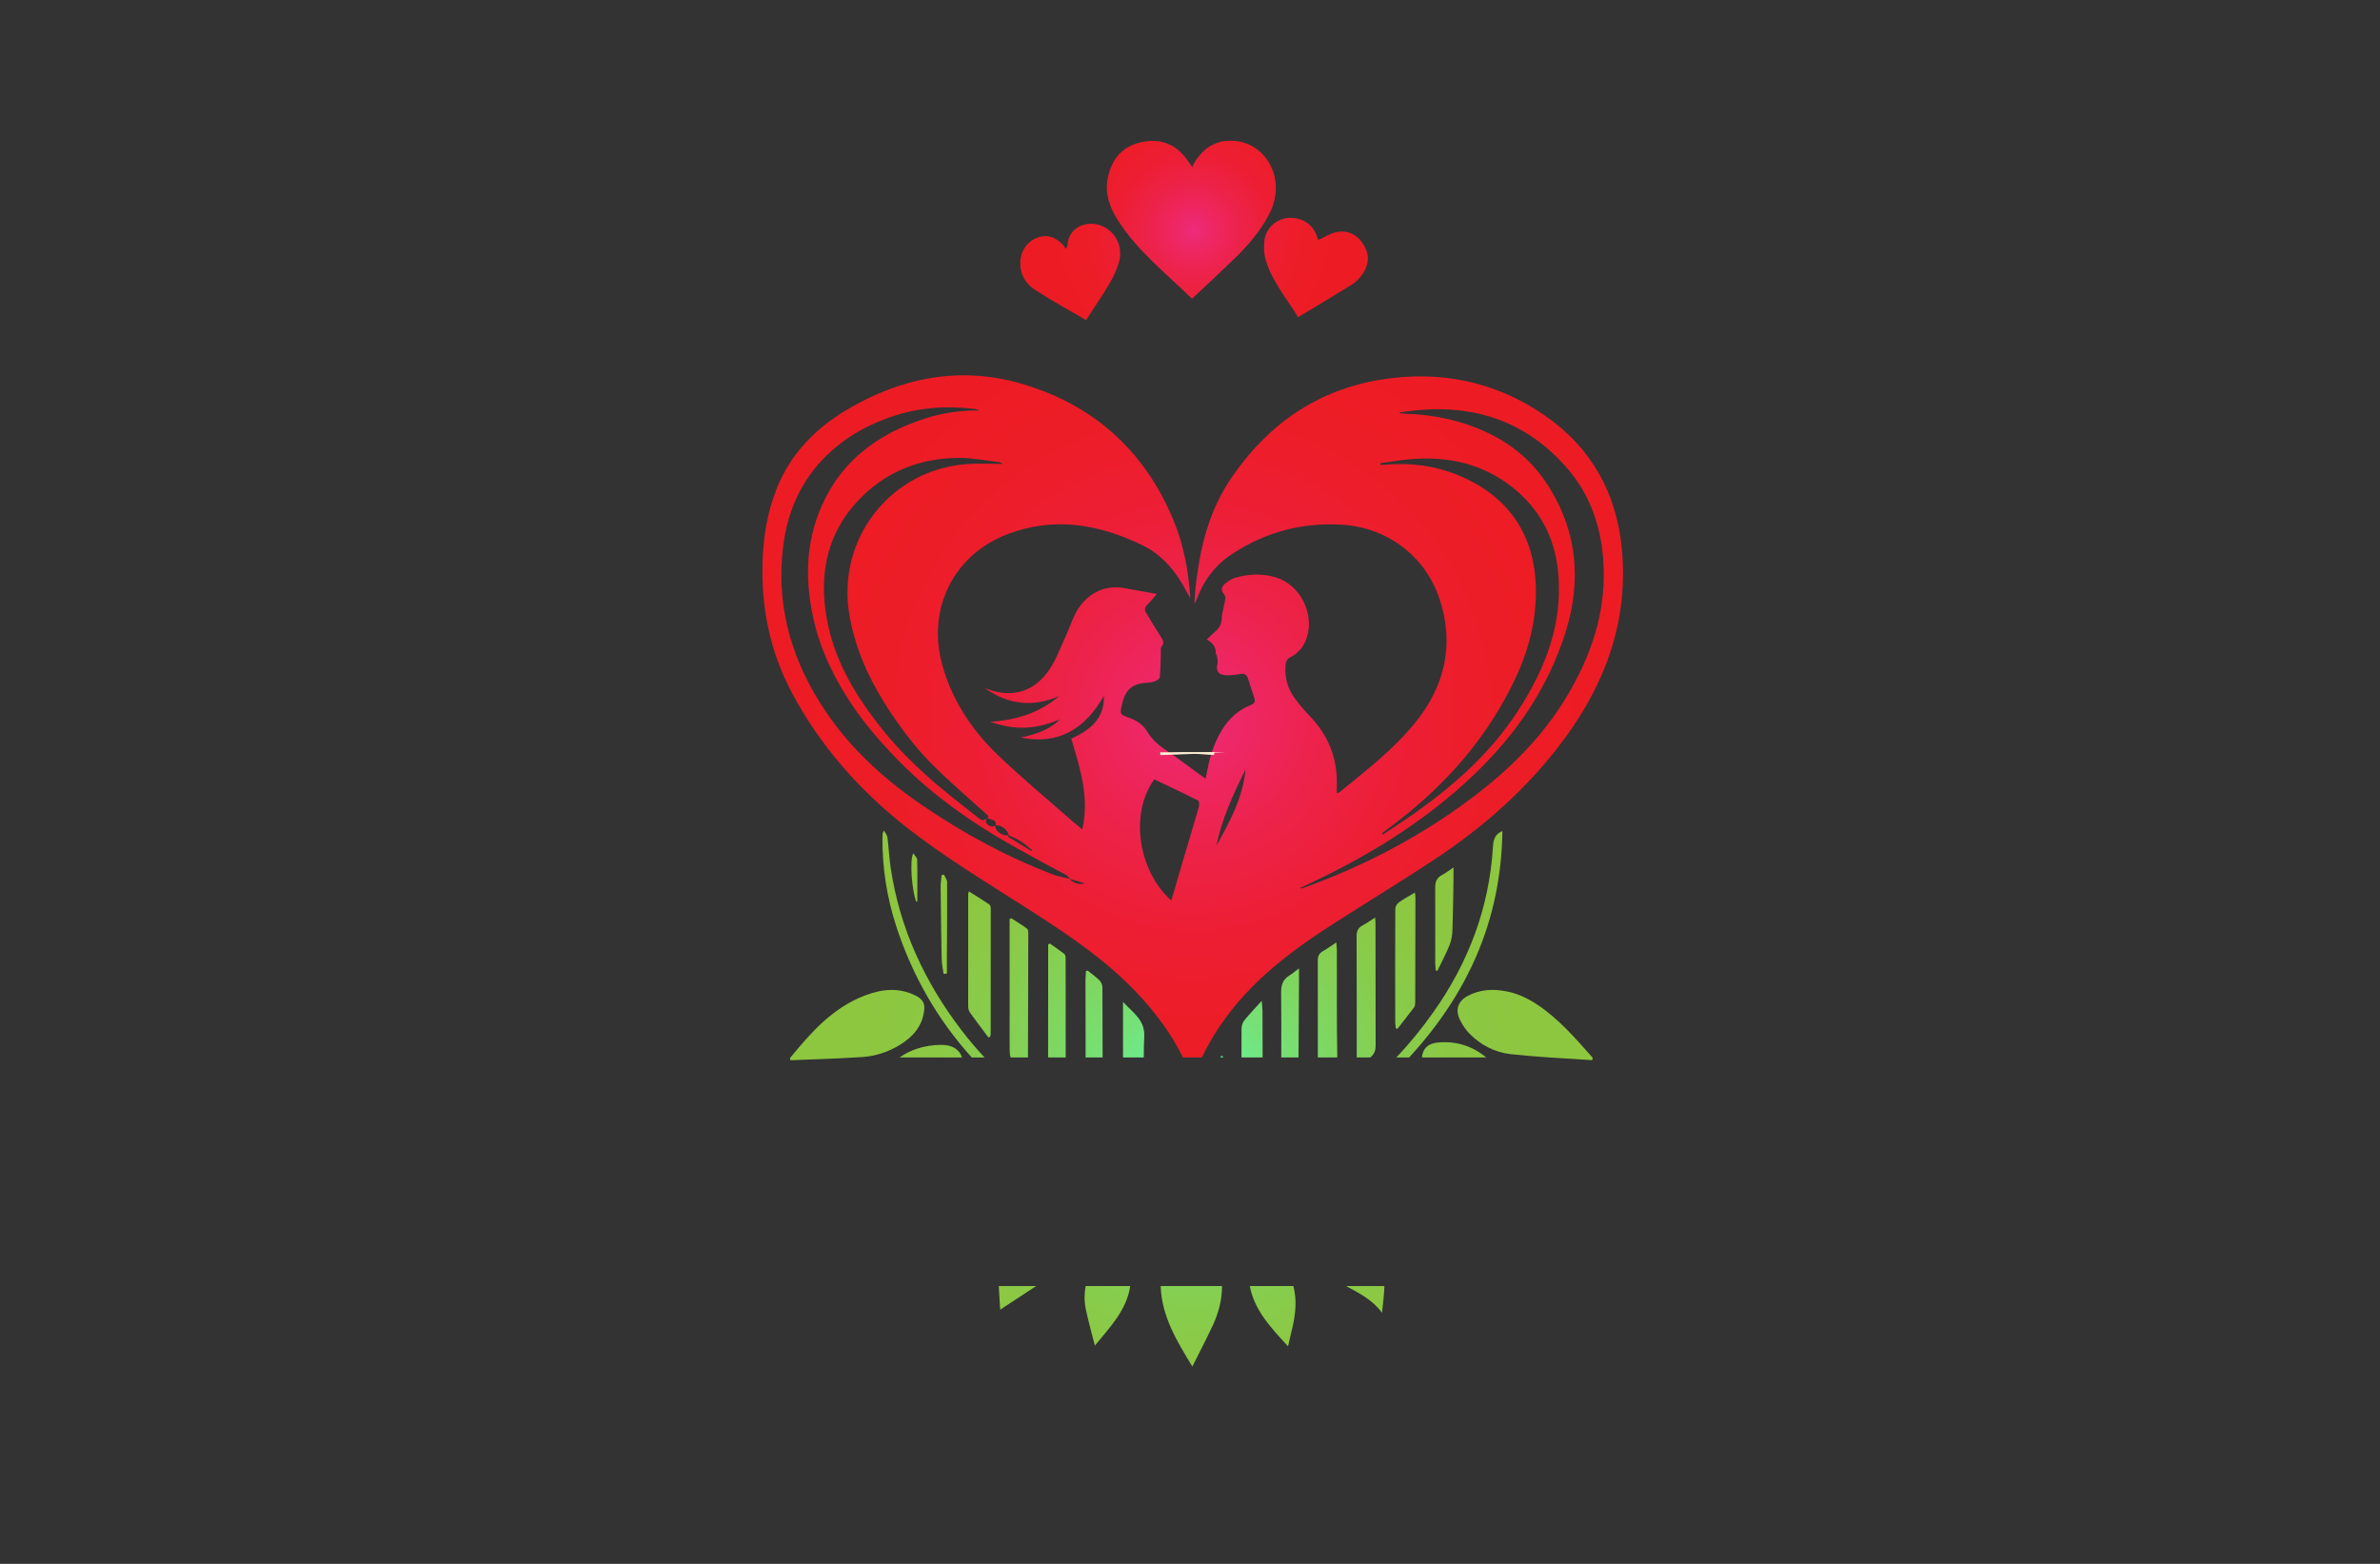 <?xml version="1.0" encoding="utf-8"?>
<!-- Generator: Adobe Illustrator 26.0.1, SVG Export Plug-In . SVG Version: 6.00 Build 0)  -->
<svg version="1.1" id="Layer_1" xmlns="http://www.w3.org/2000/svg" xmlns:xlink="http://www.w3.org/1999/xlink" x="0px" y="0px"
	 viewBox="0 0 350 230" style="enable-background:new 0 0 350 230;" xml:space="preserve">
<rect x="0" y="0" width="350" height="230" fill="#333333" stroke="none"/>
<style type="text/css">
	.st0{fill:#FFF6CF;}
	.st1{fill:#F5FFD2;}
	.st2{fill:#DEFFCF;}
	.st3{fill:#FFEFD4;}
	.st4{fill:#CAFFCA;}
	.st5{fill:#D2E2FF;}
	.st6{fill:#FFE1E1;}
	.st7{fill:#D2FFFD;}
	.st8{fill:#FFD4FB;}
	.st9{fill:url(#SVGID_1_);}
	.st10{fill:url(#SVGID_00000183962253876284636520000007205252094274698645_);}
	.st11{fill:url(#SVGID_00000108268711463193899370000005113650288061261744_);}
	.st12{fill:url(#SVGID_00000173144506686039255290000011978154096007439271_);}
	.st13{fill:url(#SVGID_00000107569428736926195750000009612723751928713146_);}
	.st14{fill:url(#SVGID_00000082365392720658185140000008877994932183220155_);}
	.st15{fill:url(#SVGID_00000031926831889558096280000006633803708687868072_);}
	.st16{fill:url(#SVGID_00000016789037696925787780000001809337404253621160_);}
	.st17{fill:#00512C;}
	.st18{fill:url(#SVGID_00000137091973860993272920000016248434447370198974_);}
	.st19{fill:#21B5C1;}
	.st20{fill:url(#SVGID_00000090275139008483310990000013928732974536661396_);}
	.st21{fill:url(#SVGID_00000074424324938325431650000014431384455504922506_);}
	.st22{fill:url(#SVGID_00000110468456188240863060000015044128583590159018_);}
	.st23{fill:url(#SVGID_00000104671926321873521700000012008958157366376372_);}
	.st24{fill:url(#SVGID_00000133502539631308727310000008318240466134461585_);}
	.st25{fill:url(#SVGID_00000138557721392705626010000008364280259482210946_);}
	.st26{fill:url(#SVGID_00000029736955090965461400000013965854139954352573_);}
	.st27{fill:url(#SVGID_00000088127385720190847850000000846514464562725528_);}
	.st28{fill:url(#SVGID_00000101097038439920822480000015029678678907161522_);}
	.st29{fill:url(#SVGID_00000016769764261016825710000001513988848348781755_);}
	.st30{fill:url(#SVGID_00000102521724953652749220000000511419947102069181_);}
	.st31{fill:url(#SVGID_00000141451565941162853480000016984697944384066481_);}
	.st32{fill:url(#SVGID_00000067232123984149617490000015313665158661505719_);}
	.st33{fill:url(#SVGID_00000122000090643416071790000000821959342516339118_);}
	.st34{fill:url(#SVGID_00000127033126984933524930000016036158685975494062_);}
</style>
<g>
	<radialGradient id="SVGID_1_" cx="175.4" cy="105.362" r="57.097" gradientUnits="userSpaceOnUse">
		<stop  offset="0" style="stop-color:#EE2A7B"/>
		<stop  offset="0.154" style="stop-color:#EE2662"/>
		<stop  offset="0.358" style="stop-color:#ED2247"/>
		<stop  offset="0.567" style="stop-color:#ED1E33"/>
		<stop  offset="0.779" style="stop-color:#ED1D28"/>
		<stop  offset="1" style="stop-color:#ED1C24"/>
	</radialGradient>
	<path class="st9" d="M151.87,125.1c0.13,0.21,0.22,0.5,0.41,0.61c1.15,0.69,2.33,1.34,3.5,2.01c0.04-0.06,0.07-0.13,0.11-0.19
		C154.55,126.73,153.21,125.91,151.87,125.1z M151.85,125.06c-0.01,0-0.01,0.01-0.02,0.01l0.01,0.01c0.01,0.01,0.02,0.01,0.03,0.02
		C151.87,125.08,151.86,125.07,151.85,125.06z M238.52,80.88c-0.75-8.33-4.5-15.07-11.41-19.82c-7.2-4.96-15.29-6.6-23.87-5.25
		c-9.47,1.49-16.77,6.57-22.14,14.45c-2.87,4.2-4.3,8.95-5,13.95c-0.11,0.75-0.22,1.5-0.29,2.26c-0.07,0.72-0.1,1.44-0.16,2.27
		c0.12-0.13,0.15-0.14,0.15-0.17c0.05-0.12,0.1-0.25,0.15-0.37c1.05-2.83,2.77-5.13,5.33-6.78c4.88-3.18,10.23-4.61,16.05-4.25
		c6.71,0.41,12.31,4.62,14.4,11.01c2.19,6.69,0.72,12.75-3.63,18.13c-3.19,3.94-7.22,7.02-11.12,10.21
		c-0.07,0.06-0.18,0.07-0.39,0.15c0-0.42-0.01-0.76,0-1.1c0.14-3.98-1.21-7.37-3.96-10.24c-0.74-0.76-1.42-1.57-2.06-2.41
		c-1.16-1.49-1.68-3.19-1.52-5.09c0.05-0.57,0.23-0.94,0.77-1.21c1.16-0.59,1.92-1.55,2.34-2.79c1.21-3.61-1-7.92-4.67-8.96
		c-1.97-0.55-3.98-0.47-5.93,0.13c-0.52,0.17-1.02,0.51-1.44,0.87c-0.52,0.44-0.6,0.98-0.09,1.56c0.15,0.17,0.19,0.51,0.15,0.76
		c-0.15,0.92-0.47,1.83-0.51,2.75c-0.04,0.75-0.27,1.3-0.79,1.78c-0.45,0.42-0.9,0.84-1.42,1.33c0.87,0.46,1.36,1.09,1.33,2.03
		c0,0.12,0.14,0.24,0.16,0.37c0.05,0.37,0.19,0.77,0.1,1.11c-0.28,1.09,0.09,1.7,1.24,1.74c0.67,0.02,1.36-0.03,2.01-0.17
		c0.66-0.14,1.04,0.07,1.24,0.67c0.31,0.95,0.59,1.91,0.91,2.85c0.19,0.55,0.02,0.83-0.52,1.04c-1.81,0.71-3.17,1.96-4.18,3.59
		c-1.14,1.82-1.79,3.82-2.18,5.91c-0.08,0.41-0.17,0.82-0.27,1.33c-0.36-0.25-0.61-0.42-0.84-0.59c-1.63-1.18-3.22-2.41-4.88-3.52
		c-1.13-0.75-2.12-1.59-2.82-2.75c-0.63-1.05-1.57-1.7-2.71-2.1c-1.38-0.5-1.38-0.5-1.06-1.92c0.05-0.24,0.12-0.48,0.19-0.71
		c0.46-1.52,1.47-2.35,3.06-2.48c0.49-0.04,0.99-0.06,1.44-0.2c0.34-0.11,0.84-0.39,0.87-0.63c0.13-1.21,0.12-2.43,0.17-3.65
		c0.01-0.28-0.08-0.67,0.07-0.84c0.46-0.53,0.29-0.92-0.04-1.43c-0.77-1.17-1.49-2.38-2.21-3.58c-0.28-0.45-0.18-0.84,0.22-1.22
		c0.46-0.44,0.85-0.95,1.37-1.55c-1.7-0.3-3.24-0.57-4.77-0.86c-3.03-0.59-5.89,0.96-7.34,4c-0.46,0.97-0.81,2-1.26,2.99
		c-0.78,1.69-1.42,3.49-2.45,5.01c-1.82,2.68-4.41,3.95-7.72,3.26c-0.61-0.12-1.19-0.36-1.78-0.55c3.44,2.42,7.09,2.89,10.99,1.15
		c-2.96,2.53-6.43,3.57-10.23,3.81c1.07,0.33,2.13,0.62,3.21,0.77c2.47,0.33,4.83-0.17,7.11-1.15c-1.6,1.61-3.66,2.23-5.79,2.69
		c5.65,1.14,9.52-1.34,12.24-6.14c0.09,3.46-2.13,5.08-4.8,6.31c1.31,4.39,2.7,8.67,1.62,13.35c-0.54-0.45-0.98-0.81-1.41-1.18
		c-3.76-3.32-7.64-6.5-11.23-9.99c-3.73-3.63-6.54-7.94-7.95-13.04c-2.29-8.27,1.69-16.27,9.73-19.27c6.81-2.55,13.4-1.4,19.74,1.7
		c3.06,1.49,5.08,4.08,6.6,7.07c0.09,0.17,0.2,0.32,0.41,0.67c-0.28-4.19-1.03-8.02-2.58-11.69c-4.26-10.09-11.74-16.73-22.12-19.79
		c-9.06-2.68-17.77-0.99-25.85,3.82c-4.61,2.75-8.22,6.45-10.25,11.51c-1.41,3.51-2.01,7.18-2.11,10.95
		c-0.19,6.77,1.14,13.19,4.35,19.19c4.12,7.73,9.78,14.15,16.62,19.57c5.38,4.26,11.25,7.82,17.03,11.51
		c5.37,3.42,10.73,6.87,15.36,11.3c3.44,3.31,6.38,6.96,8.46,11.2h2.78c1.51-3.12,3.43-5.99,5.75-8.61
		c3.92-4.43,8.63-7.88,13.58-11.04c4.88-3.13,9.84-6.14,14.68-9.33c7.46-4.9,14.08-10.76,19.39-17.99
		C236.18,100.31,239.46,91.21,238.52,80.88z M147.51,68.23c-1.78,0-3.57-0.11-5.33,0.02c-11.23,0.84-19.15,11-17.28,22.11
		c0.78,4.67,2.61,8.91,5.1,12.91c2.08,3.32,4.39,6.46,7.15,9.22c2.51,2.51,5.23,4.82,7.87,7.21c0.37,0.34,0.39,0.32,0.2,0.64
		c0.5,0.24,1.32,0.11,1.22,1.04c0.72-0.14,1.91,0.79,1.86,1.44c0.62,0.3,1.27,0.55,1.84,0.92c0.61,0.39,1.13,0.88,1.69,1.33
		c-0.07,0.03-0.16,0.09-0.2,0.07c-1.13-0.68-2.26-1.37-3.38-2.07c-0.03-0.02,0.02-0.15,0.03-0.23c-0.83,0.21-2.06-0.71-1.89-1.42
		c-0.53,0.28-0.98,0.07-1.33-0.32c-0.12-0.13-0.04-0.45-0.05-0.68c-0.44,0.39-0.81,0.13-1.15-0.14c-2.53-2.04-5.14-3.98-7.53-6.15
		c-2.2-1.99-4.34-4.11-6.21-6.41c-4.09-5.02-7.47-10.45-8.58-16.98c-1.08-6.41,0.08-12.27,4.66-17.13c3.97-4.2,8.96-6.21,14.69-6.27
		c1.96-0.02,3.92,0.38,5.88,0.6C147.03,67.97,147.27,68.07,147.51,68.23z M157.32,129.26c-0.8-0.2-1.62-0.33-2.39-0.62
		c-6.84-2.59-13.23-6.07-19.26-10.18c-5.57-3.79-10.51-8.26-14.3-13.91c-4.69-6.99-7.1-14.58-6.32-23.09
		c0.48-5.24,2.2-9.91,5.83-13.78c2.81-2.99,6.24-5.01,10.08-6.35c3.99-1.39,8.09-1.69,12.27-1.2c0.28,0.04,0.56,0.12,0.84,0.24
		c-2.8-0.03-5.52,0.35-8.16,1.22c-6.75,2.21-12.11,6.11-15.06,12.79c-2.41,5.45-2.49,11.07-1.18,16.8
		c1.05,4.65,3.15,8.83,5.78,12.71c1.71,2.52,3.71,4.86,5.81,7.07c4.4,4.67,9.48,8.54,14.97,11.86c2.44,1.48,4.97,2.83,7.47,4.22
		c1.02,0.57,2.08,1.07,3.1,1.64c0.22,0.13,0.37,0.39,0.55,0.59c0.73,0.21,1.45,0.42,2.18,0.63
		C158.76,130.22,157.62,129.77,157.32,129.26z M176.32,118.6c-0.79,2.78-1.64,5.55-2.46,8.33c-0.54,1.81-1.06,3.63-1.61,5.51
		c-4.94-4.42-6.12-12.87-2.5-17.82c2.13,1.02,4.29,2.03,6.41,3.1C176.33,117.8,176.4,118.33,176.32,118.6z M178.89,124.37
		c0.79-3.96,2.49-7.6,4.28-11.2C182.78,117.29,180.87,120.83,178.89,124.37z M204.77,121.39c7.73-5.81,13.98-12.87,18.11-21.67
		c1.9-4.07,3.02-8.35,2.99-12.88c-0.05-8.05-3.95-13.86-11.38-16.93c-3.45-1.42-7.04-1.89-10.75-1.57
		c-0.24,0.02-0.48,0.04-0.71,0.05c-0.01-0.09-0.02-0.18-0.03-0.27c1.49-0.2,2.97-0.47,4.47-0.59c5.53-0.46,10.65,0.69,15.04,4.21
		c3.91,3.15,6.12,7.26,6.62,12.31c0.76,7.61-1.86,14.24-5.86,20.44c-3.88,6.01-9.09,10.72-14.87,14.85
		c-1.65,1.18-3.35,2.27-5.03,3.4c-0.05-0.06-0.09-0.12-0.14-0.19C203.74,122.16,204.26,121.77,204.77,121.39z M230.02,103.06
		c-3.93,6.33-9.29,11.26-15.29,15.55c-7.05,5.05-14.71,8.95-22.85,11.9c-0.18,0.07-0.37,0.11-0.55,0.16
		c-0.02,0.01-0.04-0.02-0.15-0.07c1.3-0.62,2.57-1.2,3.81-1.82c7.91-3.93,15.26-8.66,21.69-14.77c6.18-5.88,10.91-12.73,13.5-20.87
		c2.5-7.84,1.77-15.44-2.96-22.38c-2.83-4.16-6.82-6.77-11.58-8.37c-2.91-0.97-5.88-1.44-8.92-1.54c-0.3-0.01-0.59-0.05-0.88-0.07
		v-0.13c0.76-0.1,1.53-0.21,2.29-0.29c8.98-0.91,16.61,1.76,22.51,8.71c3.15,3.71,4.71,8.15,5.11,12.96
		C236.39,89.72,234.02,96.62,230.02,103.06z"/>
	
		<radialGradient id="SVGID_00000181790730131539501980000008850885279547496081_" cx="175.595" cy="33.891" r="20.338" gradientUnits="userSpaceOnUse">
		<stop  offset="0" style="stop-color:#EE2A7B"/>
		<stop  offset="0.154" style="stop-color:#EE2662"/>
		<stop  offset="0.358" style="stop-color:#ED2247"/>
		<stop  offset="0.567" style="stop-color:#ED1E33"/>
		<stop  offset="0.779" style="stop-color:#ED1D28"/>
		<stop  offset="1" style="stop-color:#ED1C24"/>
	</radialGradient>
	<path style="fill:url(#SVGID_00000181790730131539501980000008850885279547496081_);" d="M162.37,33.38
		c-2.36-1.21-5.18-0.02-5.38,2.55c-0.01,0.17-0.08,0.34-0.13,0.51c-0.06,0.05-0.12,0.09-0.18,0.13c-0.06-0.13-0.09-0.27-0.18-0.37
		c-1.16-1.35-2.51-1.77-3.96-1.24c-1.46,0.53-2.44,1.95-2.5,3.58c-0.06,1.79,0.77,3.19,2.2,4.11c2.41,1.55,4.92,2.93,7.47,4.43
		c1.22-1.9,2.41-3.61,3.47-5.41c0.58-0.99,1.09-2.07,1.39-3.17C165.13,36.39,164.2,34.32,162.37,33.38z M200.61,36.13
		c-0.88-1.53-2.26-2.32-4.01-2.01c-0.93,0.17-1.78,0.75-2.74,1.17c-0.04-0.13-0.12-0.38-0.22-0.63c-0.66-1.76-2.26-2.74-4.23-2.61
		c-1.61,0.11-3.2,1.46-3.45,3.19c-0.14,0.99-0.1,2.08,0.19,3.03c0.92,3.11,3.04,5.57,4.75,8.38c2.71-1.64,5.36-3.21,7.97-4.84
		c0.56-0.35,1.05-0.88,1.44-1.42C201.28,39.06,201.46,37.59,200.61,36.13z M187.46,26.05c-0.6-2.74-2.72-4.84-5.35-5.26
		c-2.88-0.45-5.12,0.71-6.63,3.42c-0.05,0.1-0.07,0.21-0.12,0.4c-0.26-0.36-0.36-0.52-0.47-0.67c-0.11-0.15-0.22-0.3-0.33-0.46
		c-1.67-2.31-3.93-3.17-6.69-2.58c-2.84,0.61-4.4,2.51-4.96,5.27c-0.46,2.24,0.25,4.25,1.41,6.1c2.86,4.57,7.08,7.86,10.98,11.67
		c2.24-2.12,4.41-4.12,6.52-6.18c1.82-1.79,3.46-3.74,4.69-6C187.48,29.96,187.9,28.09,187.46,26.05z"/>
	
		<radialGradient id="SVGID_00000011723102248488897590000006882768332650998669_" cx="175.2" cy="161.568" r="50.184" gradientUnits="userSpaceOnUse">
		<stop  offset="0" style="stop-color:#5CFFB4"/>
		<stop  offset="0.108" style="stop-color:#67F29A"/>
		<stop  offset="0.272" style="stop-color:#75E279"/>
		<stop  offset="0.44" style="stop-color:#7FD660"/>
		<stop  offset="0.613" style="stop-color:#87CD4D"/>
		<stop  offset="0.795" style="stop-color:#8CC843"/>
		<stop  offset="1" style="stop-color:#8DC63F"/>
	</radialGradient>
	<path style="fill:url(#SVGID_00000011723102248488897590000006882768332650998669_);" d="M134.88,126.42
		c-0.01-0.28-0.34-0.56-0.58-0.93c-0.55,1.03-0.21,5.53,0.46,7.18c0.08-0.1,0.14-0.14,0.14-0.17
		C134.9,130.47,134.93,128.45,134.88,126.42z M170.97,155.48v0.04h0.02C170.99,155.51,170.98,155.49,170.97,155.48z M179.59,155.29
		c-0.04,0.08-0.07,0.15-0.11,0.23h0.36v-0.17C179.76,155.33,179.67,155.31,179.59,155.29z M138.82,128.63
		c-0.11,0.03-0.23,0.06-0.35,0.09c-0.05,0.55-0.14,1.1-0.14,1.65c0.03,3.54,0.08,7.09,0.15,10.63c0.02,0.75,0.18,1.49,0.28,2.23
		c0.16-0.01,0.33-0.03,0.49-0.04c0-0.85-0.01-1.71,0-2.56c0.02-3.63,0.05-7.25,0.03-10.88
		C139.28,129.38,138.98,129.01,138.82,128.63z M213.75,127.58c-0.68,0.45-1.17,0.84-1.72,1.13c-0.74,0.39-0.97,0.97-0.97,1.78
		c0.02,3.73,0,7.47,0,11.2c0,0.35,0.07,0.71,0.1,1.06c0.08,0.01,0.15,0.02,0.22,0.03c0.62-1.28,1.29-2.54,1.82-3.86
		c0.27-0.71,0.38-1.51,0.4-2.28c0.09-2.48,0.11-4.97,0.15-7.45C213.76,128.71,213.75,128.23,213.75,127.58z M185.66,148.63
		c0-0.39-0.06-0.78-0.12-1.43c-0.95,1.06-1.77,1.91-2.52,2.83c-0.25,0.31-0.43,0.77-0.44,1.16c-0.01,1.44-0.02,2.89-0.01,4.33h3.11
		C185.66,153.22,185.67,150.92,185.66,148.63z M162.12,145.18c-0.01-0.33-0.19-0.75-0.42-0.99c-0.53-0.52-1.15-0.96-1.74-1.44
		c-0.08,0.02-0.17,0.04-0.26,0.06c-0.02,0.44-0.07,0.89-0.07,1.33c0,3.79,0,7.59,0.02,11.38h2.5
		C162.15,152.07,162.14,148.62,162.12,145.18z M189.63,143.46c-0.96,0.58-1.24,1.39-1.23,2.51c0.04,3.18,0.03,6.37,0.02,9.55h2.54
		c0.02-3.87,0.04-7.74,0.07-11.59v-1.51C190.4,142.88,190.04,143.21,189.63,143.46z M146.88,189.14c0.05,1.15,0.14,2.31,0.21,3.49
		c0.25-0.17,0.4-0.28,0.55-0.38c1.44-0.95,2.88-1.9,4.33-2.84c0.13-0.09,0.27-0.18,0.41-0.27H146.88z M190.2,189.14h-6.4
		c0.65,3.56,3.1,6.12,5.62,8.87c0.27-1.19,0.5-2.13,0.71-3.08C190.56,192.98,190.7,191.04,190.2,189.14z M159.65,189.14
		c-0.21,1.13-0.21,2.27,0.03,3.42c0.38,1.8,0.88,3.56,1.33,5.34c2.26-2.74,4.7-5.28,5.2-8.76H159.65z M208.09,131.27
		c-0.86,0.51-1.65,0.92-2.36,1.44c-0.28,0.2-0.54,0.62-0.54,0.95c-0.03,5.57-0.02,11.15-0.01,16.72c0,0.28,0.06,0.57,0.09,0.85
		c0.08,0.03,0.15,0.06,0.23,0.09c0.82-1.06,1.66-2.1,2.46-3.18c0.14-0.19,0.16-0.51,0.16-0.77c0.02-5.09,0.03-10.18,0.03-15.27
		C208.15,131.87,208.12,131.64,208.09,131.27z M202.28,135.77c0-0.23-0.03-0.46-0.06-0.82c-0.66,0.42-1.21,0.82-1.8,1.12
		c-0.68,0.36-0.92,0.86-0.92,1.63c0.03,5.94,0.02,11.87,0.02,17.82h2c0.05-0.05,0.09-0.09,0.14-0.13c0.47-0.44,0.64-0.94,0.64-1.58
		C202.28,147.79,202.29,141.78,202.28,135.77z M156.71,140.97c0-0.23-0.04-0.56-0.19-0.67c-0.68-0.54-1.41-1.02-2.12-1.53
		c-0.09,0.05-0.17,0.09-0.26,0.13c0,1.59,0.01,3.18,0,4.78c0,3.94-0.01,7.9-0.01,11.84h2.59
		C156.72,150.67,156.72,145.82,156.71,140.97z M151.02,136.56c-0.74-0.54-1.53-1.02-2.31-1.52c-0.08,0.05-0.16,0.09-0.24,0.14v3.4
		c0.01,3.49,0.01,6.99,0.01,10.48c0,1.82-0.03,3.63,0,5.45c0.01,0.32,0.03,0.71,0.15,1.01h2.54c0.02-6.09,0.04-12.2,0.05-18.29
		C151.22,137,151.17,136.67,151.02,136.56z M197.95,189.14c1.93,1.05,3.89,2.02,5.29,3.93c0.16-1.37,0.3-2.67,0.35-3.93H197.95z
		 M196.6,139.79c0-0.35-0.04-0.71-0.08-1.19c-0.76,0.5-1.35,0.93-1.98,1.29c-0.56,0.32-0.76,0.76-0.75,1.4
		c0.01,4.74,0.01,9.49,0.01,14.23h2.86C196.56,150.28,196.62,145.03,196.6,139.79z M141.43,151.56
		c-5.45-7.11-9.12-15.02-10.45-23.94c-0.22-1.47-0.28-2.96-0.47-4.44c-0.04-0.32-0.28-0.61-0.5-1.03c-0.14,0.26-0.2,0.32-0.21,0.4
		c-0.02,0.27-0.03,0.54-0.03,0.81c-0.01,4.4,0.67,8.69,2.03,12.87c2.4,7.35,6.12,13.77,11.1,19.29h1.89
		C143.6,154.26,142.48,152.94,141.43,151.56z M145.48,133.01c-0.96-0.65-1.97-1.26-3.01-1.92c-0.05,0.24-0.09,0.32-0.09,0.4
		c0,5.49-0.01,10.99,0,16.48c0,0.31,0.07,0.67,0.24,0.92c0.89,1.25,1.82,2.46,2.74,3.69c0.08-0.04,0.17-0.07,0.25-0.11
		c0.03-0.15,0.08-0.31,0.08-0.46c0.01-6.11,0.02-12.23,0.01-18.35C145.7,133.44,145.64,133.12,145.48,133.01z M219.55,124.57
		c-0.55,8.98-3.62,17.05-8.8,24.35c-1.66,2.34-3.45,4.55-5.41,6.6h1.89c8.34-9.07,13.53-19.82,13.71-33.3
		C219.78,122.7,219.61,123.58,219.55,124.57z M170.69,189.14c0.13,4.38,2.32,8.03,4.66,11.84c1.07-2.16,2.1-4.12,3.03-6.12
		c0.84-1.83,1.33-3.73,1.33-5.72H170.69z M138.43,153.67c-1.17,0-2.39,0.18-3.5,0.54c-0.97,0.31-1.85,0.76-2.64,1.31h9.18
		C141.11,154.35,140.05,153.66,138.43,153.67z M211.42,153.33c-1.4,0.13-2.18,0.85-2.32,2.19h9.46
		C216.49,153.81,214.12,153.07,211.42,153.33z M234.18,155.52c-2.5-2.81-4.95-5.68-8.14-7.79c-1.41-0.93-2.92-1.64-4.6-1.95
		c-1.94-0.37-3.84-0.25-5.61,0.7c-1.39,0.74-1.85,2-1.17,3.43c0.36,0.76,0.85,1.52,1.45,2.12c1.65,1.67,3.72,2.74,6.01,3
		c1.9,0.21,3.8,0.36,5.7,0.49c2.11,0.14,4.21,0.25,6.32,0.4c0.03-0.11,0.06-0.23,0.08-0.35
		C234.21,155.55,234.19,155.54,234.18,155.52z M134.68,146.44c-2.53-1.27-5.04-0.98-7.55-0.01c-4.66,1.8-7.83,5.37-10.88,9.09
		c-0.03,0.03-0.05,0.05-0.07,0.08c0.02,0.11,0.04,0.22,0.06,0.33c3.19-0.13,6.36-0.21,9.54-0.41c0.35-0.01,0.71-0.04,1.06-0.06
		c1.93-0.14,3.78-0.74,5.45-1.76c1.93-1.17,3.33-2.72,3.62-5.1C136.05,147.51,135.62,146.92,134.68,146.44z M165.15,147.35v8.17
		h3.05c0-1.03,0.02-2.06,0.07-3.08C168.39,150,166.61,148.95,165.15,147.35z"/>
</g>
<path class="st3" d="M170.67,110.64h9.53c-3.18,0.2-6.35,0.28-9.54,0.41c-0.02-0.11-0.04-0.22-0.06-0.33
	C170.62,110.69,170.64,110.67,170.67,110.64z"/>
<path class="st3" d="M178.6,110.69c-0.02,0.12-0.05,0.24-0.08,0.35c-2.11-0.15-4.21-0.26-6.32-0.4h6.36
	C178.57,110.66,178.59,110.67,178.6,110.69z"/>
</svg>
